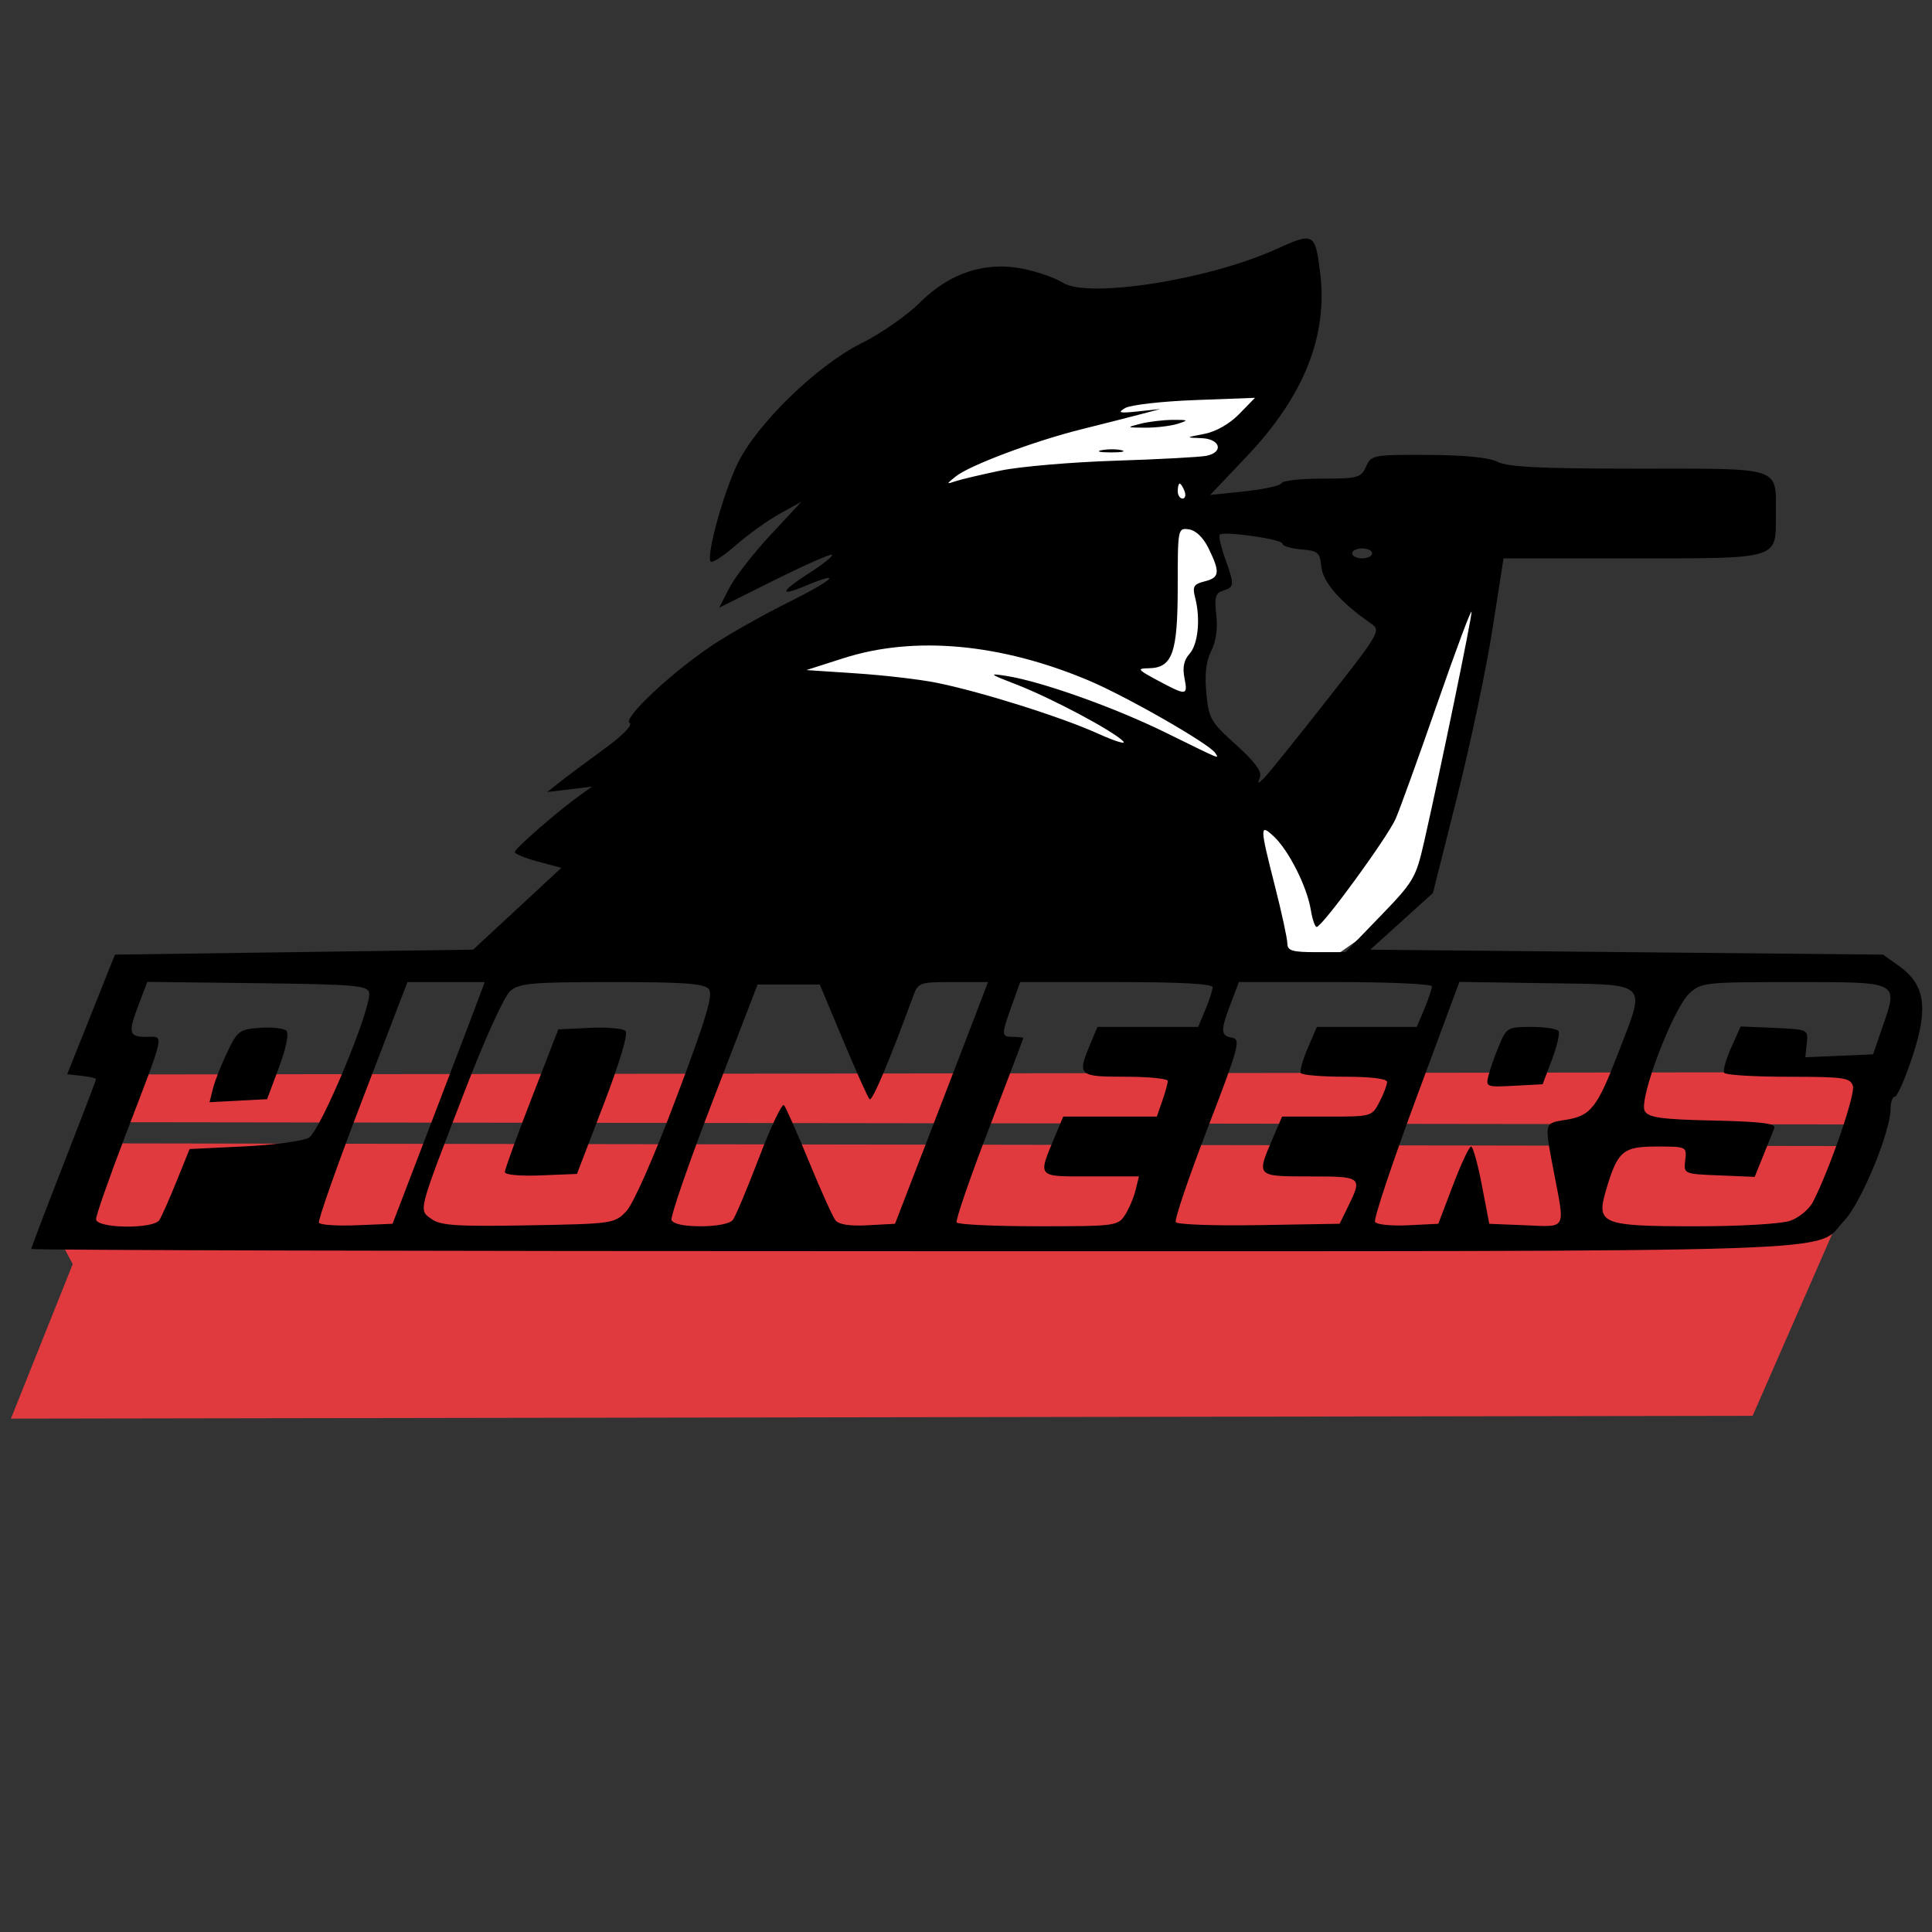 <?xml version="1.0" encoding="UTF-8" standalone="no"?>
<!-- Created with Inkscape (http://www.inkscape.org/) -->

<svg
   width="105.833mm"
   height="105.833mm"
   viewBox="0 0 105.833 105.833"
   version="1.1"
   id="svg1"
   xml:space="preserve"
   inkscape:version="1.4 (e7c3feb100, 2024-10-09)"
   sodipodi:docname="portland.svg"
   inkscape:export-filename="../pngs/NBL.png"
   inkscape:export-xdpi="96"
   inkscape:export-ydpi="96"
   xmlns:inkscape="http://www.inkscape.org/namespaces/inkscape"
   xmlns:sodipodi="http://sodipodi.sourceforge.net/DTD/sodipodi-0.dtd"
   xmlns="http://www.w3.org/2000/svg"
   xmlns:svg="http://www.w3.org/2000/svg"><rect x="0" y="0" width="105.833" height="105.833" fill="#333333" stroke="none"/><sodipodi:namedview
     id="namedview1"
     pagecolor="#ffffff"
     bordercolor="#000000"
     borderopacity="0.25"
     inkscape:showpageshadow="2"
     inkscape:pageopacity="0.0"
     inkscape:pagecheckerboard="0"
     inkscape:deskcolor="#d1d1d1"
     inkscape:document-units="mm"
     inkscape:zoom="1.6952882"
     inkscape:cx="221.49626"
     inkscape:cy="226.51016"
     inkscape:window-width="1920"
     inkscape:window-height="1011"
     inkscape:window-x="0"
     inkscape:window-y="32"
     inkscape:window-maximized="1"
     inkscape:current-layer="layer1"
     showgrid="false" /><defs
     id="defs1" /><g
     inkscape:label="Capa 1"
     inkscape:groupmode="layer"
     id="layer1"><g
       id="g3"
       transform="matrix(0.986,0,0,0.986,0.009,1.11)"><path
         style="fill:#ffffff;fill-opacity:1;stroke-width:6.829"
         d="m 52.596,21.538 c 0,0 -2.809,6.243 -2.965,7.023 -0.156,0.78 -10.769,11.081 -10.769,11.081 l 14.358,6.399 14.202,4.994 6.087,1.405 5.775,-4.058 3.59,-16.856 c 0,0 -4.058,-0.624 -4.214,0.156 -0.156,0.78 -5.15,10.925 -5.15,10.925 l -5.775,2.341 0.624,-3.902 -1.873,-2.653 0.156,-2.653 0.624,-4.058 1.092,-0.624 -1.873,-4.37 3.434,-4.682 -0.468,-4.526 z"
         id="path3" /><path
         style="fill:#e03a3e;fill-opacity:1;stroke-width:6.829"
         d="M 4.343,62.394 2.626,66.452 4.031,69.105 0.597,77.689 97.361,77.533 103.916,62.55 Z"
         id="path2"
         sodipodi:nodetypes="ccccccc" /><path
         style="fill:#e03a3e;fill-opacity:1;stroke-width:2.979"
         d="m 7.218,58.567 -1.779,0.745 1.456,0.487 -1.061,1.421 97.774,0.127 1.018,-2.908 z"
         id="path2-6"
         sodipodi:nodetypes="ccccccc" /><path
         style="fill:#000000;fill-opacity:1;stroke-width:1.047"
         d="m 1.729,68.263 c 0,-0.068 0.81,-2.198 1.8,-4.732 0.99,-2.534 1.8,-4.651 1.8,-4.704 0,-0.053 -0.361,-0.135 -0.803,-0.183 l -0.803,-0.087 1.327,-3.323 1.327,-3.323 9.949,-0.138 9.949,-0.138 2.452,-2.273 2.452,-2.273 -1.294,-0.346 c -0.712,-0.19 -1.294,-0.43 -1.294,-0.532 0,-0.191 2.364,-2.251 3.6,-3.138 l 0.692,-0.497 -1.244,0.15 -1.244,0.15 0.69,-0.547 c 0.38,-0.301 1.479,-1.121 2.443,-1.822 1.063,-0.774 1.629,-1.352 1.439,-1.469 -0.393,-0.243 2.321,-2.793 4.585,-4.307 0.902,-0.603 2.823,-1.687 4.27,-2.408 2.502,-1.247 3.061,-1.795 0.918,-0.9 -1.483,0.62 -1.403,0.326 0.19,-0.696 0.773,-0.496 1.35,-0.958 1.281,-1.027 -0.069,-0.069 -1.505,0.563 -3.193,1.405 l -3.068,1.529 0.553,-1.083 c 0.304,-0.596 1.331,-1.92 2.282,-2.942 l 1.73,-1.859 -1.214,0.673 c -0.668,0.37 -1.764,1.156 -2.435,1.746 -0.672,0.59 -1.296,0.997 -1.389,0.905 -0.271,-0.271 0.692,-3.789 1.489,-5.439 1.065,-2.206 4.424,-5.468 6.889,-6.693 1.076,-0.534 2.53,-1.546 3.233,-2.248 1.682,-1.682 3.69,-2.326 5.822,-1.869 0.794,0.17 1.746,0.508 2.116,0.75 1.373,0.9 8.095,-0.149 11.84,-1.847 2.123,-0.962 2.19,-0.927 2.467,1.29 0.439,3.516 -0.896,6.861 -4.08,10.216 l -2.03,2.14 1.938,-0.204 c 1.066,-0.112 1.98,-0.316 2.031,-0.454 0.051,-0.138 1.059,-0.25 2.24,-0.25 2,0 2.169,-0.046 2.451,-0.666 0.295,-0.647 0.39,-0.665 3.437,-0.652 2.059,0.009 3.39,0.142 3.881,0.389 0.571,0.286 2.421,0.375 7.813,0.375 8.09,0 7.639,-0.153 7.639,2.593 0,2.464 0.241,2.392 -8.001,2.392 h -7.13 l -0.616,3.946 c -0.339,2.17 -1.221,6.353 -1.961,9.295 l -1.345,5.349 -1.74,1.574 -1.74,1.574 14.244,0.138 14.244,0.138 0.893,0.637 c 1.446,1.031 1.635,2.317 0.739,5.027 -0.405,1.225 -0.844,2.228 -0.977,2.228 -0.132,0 -0.24,0.308 -0.24,0.684 0,1.271 -1.632,5.212 -2.563,6.191 -1.747,1.837 2.116,1.709 -51.705,1.709 -26.964,0 -49.025,-0.056 -49.025,-0.124 z m 7.114,-1.603 c 0.123,-0.189 0.552,-1.154 0.953,-2.146 l 0.729,-1.803 3.009,-0.144 c 1.655,-0.079 3.281,-0.297 3.612,-0.484 0.654,-0.369 3.511,-7.24 3.353,-8.064 -0.076,-0.393 -0.828,-0.457 -6.204,-0.522 l -6.118,-0.074 -0.455,1.191 c -0.63,1.649 -0.584,1.865 0.394,1.865 1.011,0 1.103,-0.435 -1.164,5.49 -0.893,2.334 -1.624,4.421 -1.624,4.639 0,0.517 3.18,0.564 3.514,0.052 z M 11.821,59.353 c 0.104,-0.416 0.462,-1.326 0.795,-2.023 0.568,-1.189 0.68,-1.271 1.82,-1.353 0.668,-0.048 1.328,0.026 1.466,0.165 0.151,0.151 -0.013,0.962 -0.41,2.025 l -0.662,1.774 -1.599,0.084 -1.599,0.084 z m 11.995,2.25 c 1.109,-2.894 2.261,-5.916 2.561,-6.715 l 0.545,-1.454 h -2.147 -2.147 l -2.522,6.577 c -1.387,3.617 -2.465,6.676 -2.395,6.796 0.07,0.121 1.019,0.183 2.108,0.138 l 1.981,-0.081 z m 10.967,4.569 c 0.394,-0.411 1.527,-2.982 2.787,-6.326 1.672,-4.438 2.054,-5.716 1.8,-6.023 -0.256,-0.308 -1.374,-0.389 -5.382,-0.389 -4.412,0 -5.133,0.062 -5.638,0.485 -0.338,0.283 -1.401,2.617 -2.554,5.608 -2.626,6.813 -2.558,6.549 -1.824,7.075 0.503,0.36 1.397,0.418 5.374,0.348 4.676,-0.083 4.784,-0.098 5.436,-0.777 z m -6.745,-2.181 c 0,-0.147 0.669,-1.99 1.486,-4.097 l 1.486,-3.83 1.74,-0.084 c 0.957,-0.046 1.854,0.031 1.994,0.17 0.154,0.154 -0.328,1.769 -1.223,4.099 l -1.477,3.845 -2.003,0.081 c -1.156,0.047 -2.003,-0.031 -2.003,-0.185 z m 12.664,2.666 c 0.148,-0.19 0.806,-1.754 1.462,-3.474 0.656,-1.72 1.278,-3.029 1.383,-2.908 0.105,0.121 0.729,1.528 1.386,3.128 0.657,1.599 1.32,3.069 1.472,3.266 0.182,0.236 0.794,0.331 1.794,0.277 l 1.517,-0.082 1.977,-5.123 c 1.087,-2.818 2.249,-5.84 2.583,-6.715 l 0.606,-1.592 h -1.936 c -1.86,0 -1.947,0.03 -2.215,0.762 -1.332,3.637 -2.285,5.892 -2.429,5.748 -0.095,-0.095 -0.755,-1.567 -1.468,-3.272 L 45.536,53.572 h -1.728 -1.728 l -2.456,6.369 c -1.351,3.503 -2.396,6.525 -2.323,6.715 0.083,0.218 0.687,0.346 1.63,0.346 0.87,0 1.611,-0.145 1.768,-0.346 z m 21.788,-0.277 c 0.222,-0.343 0.487,-0.966 0.59,-1.385 l 0.187,-0.762 h -2.691 c -3.03,0 -2.946,0.099 -1.943,-2.301 l 0.427,-1.022 h 2.6 2.6 l 0.304,-0.872 c 0.167,-0.48 0.304,-0.978 0.304,-1.108 0,-0.13 -1.059,-0.236 -2.354,-0.236 -2.616,0 -2.683,-0.062 -1.953,-1.809 l 0.401,-0.96 h 2.798 2.798 l 0.401,-0.96 c 0.221,-0.528 0.401,-1.089 0.401,-1.246 0,-0.187 -1.856,-0.286 -5.345,-0.286 h -5.345 l -0.471,1.315 c -0.593,1.654 -0.589,1.731 0.085,1.731 0.305,0 0.554,0.032 0.554,0.07 0,0.039 -0.861,2.311 -1.914,5.05 -1.053,2.739 -1.856,5.075 -1.784,5.191 0.072,0.116 2.114,0.212 4.539,0.212 4.267,0 4.421,-0.02 4.811,-0.623 z m 12.402,-0.485 c 0.799,-1.634 0.763,-1.662 -2.131,-1.662 -2.974,0 -2.969,0.005 -2.087,-2.054 l 0.544,-1.269 h 2.495 c 2.483,0 2.497,-0.004 2.918,-0.817 0.232,-0.449 0.422,-0.948 0.422,-1.108 0,-0.18 -0.89,-0.291 -2.338,-0.291 -1.286,0 -2.391,-0.093 -2.457,-0.208 -0.066,-0.114 0.109,-0.737 0.388,-1.385 l 0.507,-1.177 h 2.777 2.777 l 0.419,-1.003 c 0.231,-0.552 0.419,-1.112 0.419,-1.246 0,-0.134 -2.413,-0.243 -5.362,-0.243 h -5.362 l -0.453,1.186 c -0.582,1.524 -0.57,1.802 0.081,1.91 0.487,0.081 0.367,0.523 -1.375,5.046 -1.05,2.727 -1.842,5.066 -1.76,5.199 0.082,0.133 2.164,0.207 4.626,0.165 l 4.477,-0.076 z M 80.714,64.719 c 0.449,-1.18 0.901,-2.146 1.005,-2.146 0.104,0 0.374,0.966 0.6,2.146 l 0.411,2.146 2.008,0.081 c 2.313,0.094 2.203,0.294 1.592,-2.895 -0.549,-2.867 -0.57,-2.767 0.646,-2.962 1.403,-0.224 1.747,-0.665 2.94,-3.767 1.523,-3.959 1.756,-3.736 -4.001,-3.824 l -4.846,-0.074 -2.424,6.537 c -1.333,3.596 -2.351,6.657 -2.261,6.802 0.09,0.146 0.918,0.228 1.839,0.183 l 1.676,-0.082 z m 1.973,-6.094 c 0.09,-0.36 0.356,-1.114 0.591,-1.676 0.41,-0.982 0.48,-1.022 1.792,-1.022 0.751,0 1.43,0.105 1.509,0.234 0.079,0.129 -0.087,0.845 -0.37,1.592 l -0.514,1.359 -1.586,0.084 c -1.545,0.082 -1.582,0.067 -1.422,-0.57 z m 16.763,8.071 c 0.484,-0.169 1.05,-0.636 1.258,-1.038 0.929,-1.802 2.371,-5.985 2.224,-6.45 -0.147,-0.462 -0.499,-0.512 -3.589,-0.512 -1.885,0 -3.488,-0.099 -3.563,-0.22 -0.075,-0.121 0.101,-0.75 0.391,-1.397 l 0.527,-1.178 1.877,0.082 c 1.874,0.082 1.877,0.084 1.795,0.857 l -0.082,0.774 1.882,-0.082 1.882,-0.082 0.532,-1.545 c 0.868,-2.52 0.969,-2.47 -4.939,-2.47 -4.921,0 -5.142,0.024 -5.792,0.623 -0.922,0.85 -2.855,5.958 -2.48,6.553 0.224,0.356 0.943,0.454 3.804,0.517 2.639,0.058 3.494,0.163 3.393,0.415 -0.074,0.186 -0.351,0.872 -0.615,1.526 l -0.48,1.188 -1.973,-0.081 c -1.973,-0.081 -1.973,-0.081 -1.884,-0.842 0.088,-0.757 0.078,-0.762 -1.586,-0.762 -1.891,0 -2.179,0.25 -2.825,2.457 -0.542,1.851 -0.228,1.974 5.026,1.974 2.46,0 4.718,-0.133 5.217,-0.307 z M 76.686,49.765 c 1.833,-1.895 1.969,-2.124 2.416,-4.085 0.892,-3.911 2.659,-12.472 2.643,-12.813 -0.009,-0.187 -0.86,2.089 -1.892,5.059 -1.032,2.97 -2.075,5.859 -2.317,6.42 -0.438,1.017 -4.068,5.996 -4.393,6.026 -0.094,0.009 -0.243,-0.423 -0.33,-0.959 -0.206,-1.267 -1.22,-3.285 -2.038,-4.054 -0.806,-0.757 -0.803,-0.592 0.045,2.737 0.379,1.489 0.691,2.926 0.692,3.192 0.002,0.406 0.265,0.485 1.617,0.485 h 1.615 z m -2.992,-11.977 c 3.003,-3.828 3.034,-3.882 2.441,-4.292 -1.66,-1.148 -2.654,-2.286 -2.736,-3.133 -0.078,-0.802 -0.181,-0.89 -1.124,-0.968 -0.571,-0.047 -1.038,-0.191 -1.038,-0.319 0,-0.245 -3.267,-0.713 -3.482,-0.498 -0.068,0.068 0.064,0.658 0.294,1.31 0.531,1.506 0.526,1.598 -0.101,1.797 -0.432,0.137 -0.496,0.365 -0.385,1.357 0.085,0.758 -0.017,1.487 -0.28,2 -0.286,0.557 -0.37,1.28 -0.272,2.331 0.133,1.424 0.24,1.611 1.646,2.875 1.041,0.936 1.451,1.49 1.334,1.8 -0.15,0.399 -0.123,0.402 0.245,0.033 0.228,-0.228 1.784,-2.16 3.457,-4.292 z m -6.187,2.922 C 67.202,40.214 62.578,37.566 60.468,36.677 55.584,34.62 50.792,34.183 46.868,35.437 l -2.077,0.664 2.769,0.184 c 1.523,0.101 3.517,0.332 4.431,0.515 2.455,0.489 6.947,1.902 9,2.83 0.99,0.448 1.613,0.632 1.385,0.41 -0.622,-0.605 -4.027,-2.408 -5.935,-3.144 -1.483,-0.571 -1.55,-0.627 -0.573,-0.476 1.948,0.301 6.008,1.742 8.862,3.145 3.185,1.566 2.988,1.485 2.778,1.145 z M 65.794,36.534 c -0.115,-0.573 -0.026,-0.995 0.28,-1.333 0.479,-0.529 0.621,-1.94 0.315,-3.123 -0.16,-0.62 -0.083,-0.751 0.53,-0.905 0.832,-0.209 0.867,-0.501 0.218,-1.831 -0.295,-0.605 -0.706,-1.002 -1.094,-1.058 -0.614,-0.087 -0.622,-0.049 -0.622,3.192 0,3.678 -0.293,4.502 -1.608,4.524 -0.678,0.011 -0.632,0.073 0.5,0.68 1.607,0.86 1.68,0.853 1.48,-0.146 z m 10.428,-6.916 c 0,-0.152 -0.249,-0.277 -0.554,-0.277 -0.305,0 -0.554,0.125 -0.554,0.277 0,0.152 0.249,0.277 0.554,0.277 0.305,0 0.554,-0.125 0.554,-0.277 z M 65.799,26.157 c -0.088,-0.228 -0.208,-0.415 -0.268,-0.415 -0.06,0 -0.109,0.187 -0.109,0.415 0,0.228 0.121,0.415 0.268,0.415 0.148,0 0.197,-0.187 0.109,-0.415 z M 55.591,25.016 c 1.066,-0.222 3.932,-0.468 6.369,-0.546 2.437,-0.079 4.711,-0.201 5.054,-0.272 0.984,-0.203 0.775,-0.943 -0.277,-0.981 -0.896,-0.032 -0.895,-0.033 0.163,-0.237 0.647,-0.125 1.405,-0.557 1.938,-1.105 l 0.876,-0.899 -3.342,0.126 c -1.838,0.069 -3.583,0.269 -3.877,0.444 -0.441,0.262 -0.316,0.295 0.712,0.186 l 1.246,-0.133 -1.108,0.293 c -0.609,0.161 -2.093,0.539 -3.296,0.838 -2.605,0.649 -6.213,2.005 -6.966,2.618 -0.531,0.433 -0.531,0.436 0.015,0.255 0.305,-0.101 1.426,-0.365 2.492,-0.587 z m 5.611,-1.132 c 0.344,-0.066 0.843,-0.064 1.108,0.005 0.265,0.069 -0.017,0.124 -0.626,0.12 -0.609,-0.003 -0.826,-0.06 -0.481,-0.126 z m 2.143,-1.466 c 0.457,-0.116 1.267,-0.214 1.8,-0.217 0.874,-0.005 0.902,0.017 0.277,0.217 -0.381,0.122 -1.191,0.219 -1.8,0.217 -1.054,-0.005 -1.067,-0.015 -0.277,-0.217 z"
         id="path1" /></g></g></svg>
